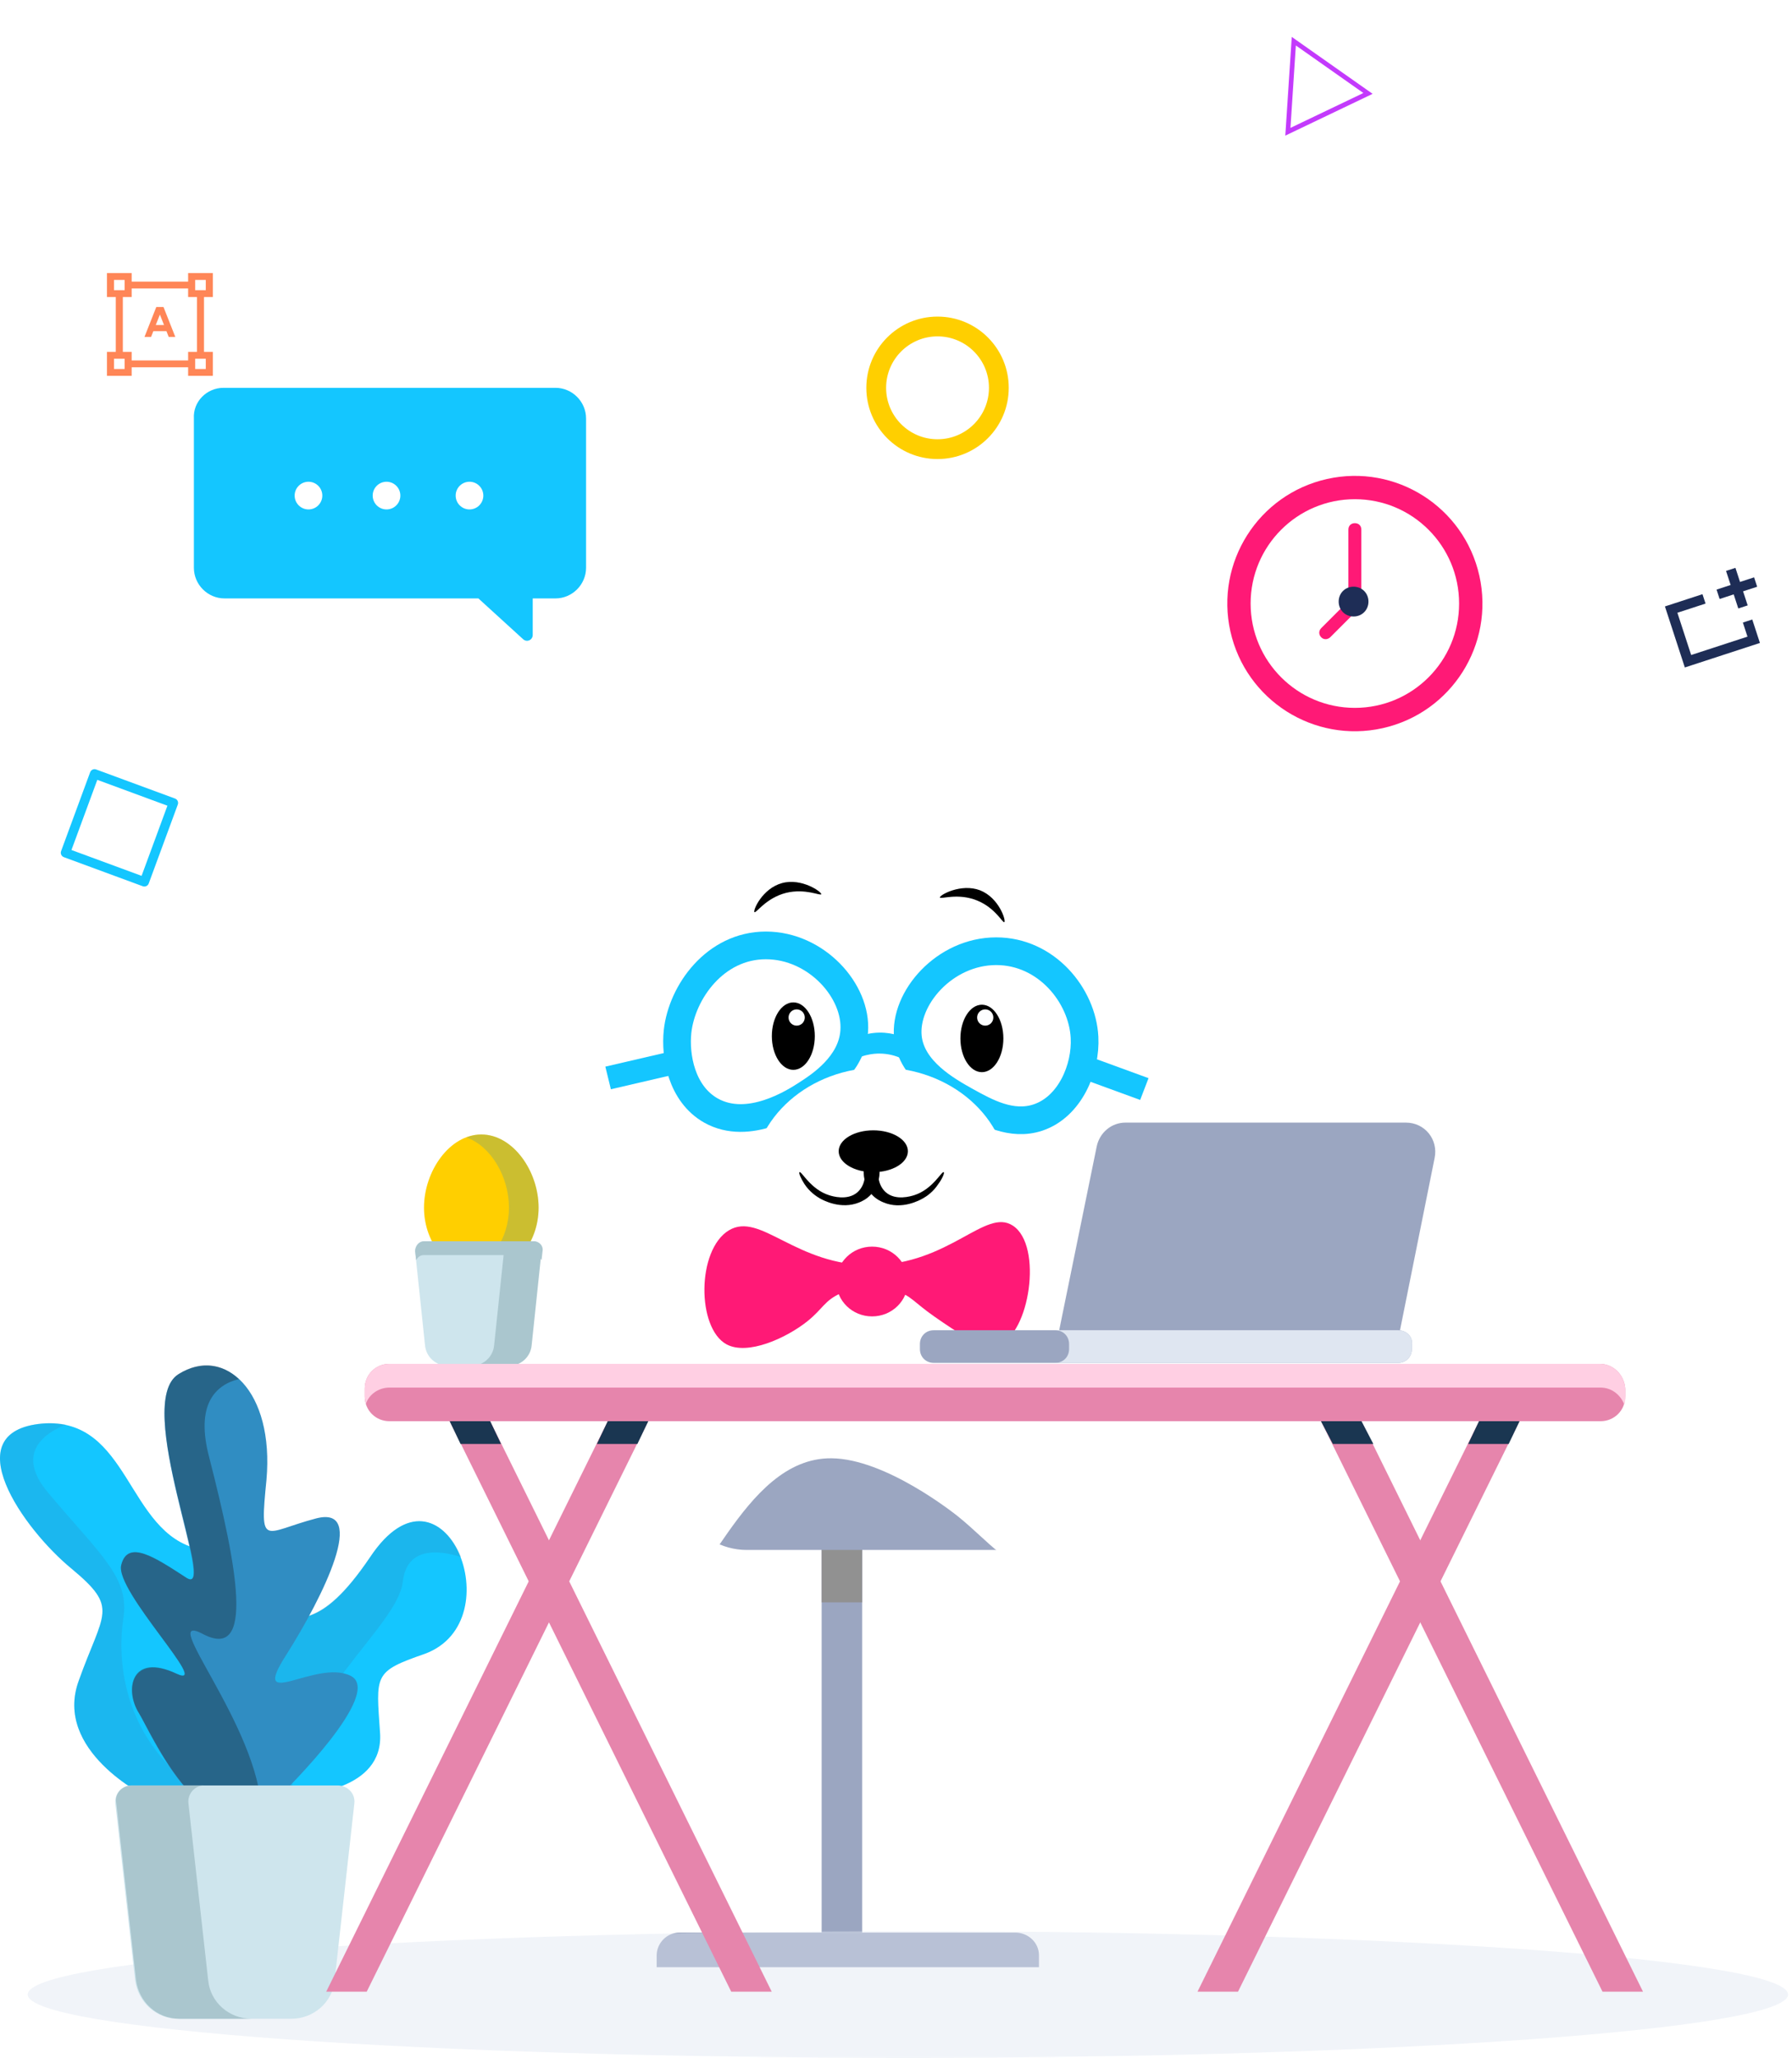 <svg width="453" height="520" viewBox="0 0 453 520" fill="none" xmlns="http://www.w3.org/2000/svg">
<path d="M53.801 75.061V69H47.556V71.165H33.282V69H27.038V75.061H29.268V88.915H27.038V94.976H33.282V92.811H47.556V94.976H53.801V88.915H51.571V75.061H53.801ZM49.34 70.732H52.017V73.329H49.34V70.732ZM28.822 73.329V70.732H31.498V73.329H28.822ZM31.498 93.244H28.822V90.647H31.498V93.244ZM52.017 90.647V93.244H49.34V90.647H52.017ZM49.786 87.183V88.915H47.556V91.08H33.282V88.915H31.052V75.061H33.282V72.896H47.556V75.061H49.786V87.183Z" fill="#FF8657"/>
<path d="M39.51 77.573L36.524 85.137H38.191L38.766 83.679H42.073L42.648 85.137H44.315L41.329 77.573H39.51ZM39.377 82.129L40.419 79.49L41.461 82.129H39.377Z" fill="#FF8657"/>
<path d="M217.942 391.413H207.704V488.353H217.942V391.413Z" fill="#9BA6C1"/>
<path d="M217.942 391.413H207.704V404.905H217.942V391.413Z" fill="#919191"/>
<path d="M256.648 488.353H171.744C168.497 488.353 166 491.101 166 494.099V497.098H262.641V494.099C262.641 490.851 259.894 488.353 256.648 488.353Z" fill="#9BA6C1"/>
<path d="M188.725 391.663H258.896C233.424 382.419 243.164 296.222 247.908 263.492C248.907 256.996 243.663 251 237.17 251H190.473C180.983 251 172.743 257.996 171.494 267.49C167.499 297.221 161.006 358.933 173.742 382.918C176.488 388.165 182.482 391.663 188.725 391.663Z" fill="#9BA6C1"/>
<g clip-path="url(#clip0)" filter="url(#filter0_d)">
<path d="M181.84 285.74C172.367 280.744 171.402 273.279 166.756 273.984C148.171 276.864 147.99 397.532 166.756 400.941C177.617 402.94 187.15 364.265 210.199 364.5C223.896 364.618 241.213 378.43 242.179 379.194C250.264 385.718 254.669 392.36 263.297 392.713C268.185 392.889 272.891 391.008 275.968 388.598C286.347 380.37 282.606 361.62 280.192 342.753C272.951 286.21 283.511 273.279 272.951 266.931C252.678 254.706 211.527 301.492 181.84 285.74Z" fill="white"/>
<path d="M221.06 315.128C257.817 315.128 287.614 288.944 287.614 256.645C287.614 224.346 257.817 198.163 221.06 198.163C184.304 198.163 154.507 224.346 154.507 256.645C154.507 288.944 184.304 315.128 221.06 315.128Z" fill="white"/>
<path d="M180.875 289.031C182.685 295.085 163.317 306.311 154.688 311.013C154.386 311.366 152.697 313.306 149.801 313.541C147.93 313.717 146.06 313.247 144.491 312.013L141.655 309.779C138.578 307.311 138.095 302.844 140.629 299.846C146.542 290.207 152.395 280.567 158.308 270.928C160.782 271.398 163.377 271.927 166.092 272.632C167.963 273.103 169.712 273.632 171.402 274.161L174.238 276.394C174.841 277.452 175.746 279.098 176.832 281.155C179.367 285.916 180.634 288.267 180.875 289.031Z" fill="white"/>
<path d="M289.544 305.018C273.374 302.255 262.573 294.967 260.884 289.854C259.616 285.974 259.918 282.213 259.918 282.213C260.099 279.979 260.642 278.157 261.125 276.923L263.176 274.043C264.685 273.102 266.254 272.103 267.883 271.163C271.262 269.164 274.58 267.342 277.778 265.755C285.14 274.043 292.561 282.33 299.923 290.559C303.181 292.792 303.965 297.201 301.672 300.375L299.621 303.255C297.328 306.487 292.803 307.251 289.544 305.018Z" fill="white"/>
<path d="M206.579 200.514C203.381 191.697 216.595 179.707 219.854 181.118C223.353 182.646 218.164 200.866 219.25 201.102C219.914 201.219 220.397 194.166 225.284 188.759C232.947 180.353 247.428 180.295 248.213 182.293C248.816 183.939 240.127 185.643 236.145 194.048C233.49 199.632 235.662 202.453 233.128 205.216C227.939 210.917 209.777 209.33 206.579 200.514Z" fill="white"/>
<path d="M274.158 258.114C274.581 265.932 270.478 275.689 262.392 278.392C255.695 280.626 249.299 277.04 244.291 274.278C239.464 271.574 230.413 266.578 229.508 258.114C228.482 248.299 238.74 236.367 251.833 236.367C264.564 236.367 273.615 247.593 274.158 258.114Z" stroke="#14C6FF" stroke-width="7" stroke-miterlimit="10"/>
<path d="M215.931 256.645C215.328 265.109 207.243 270.34 203.864 272.515C200.847 274.454 189.262 281.978 179.728 276.629C172.246 272.397 170.617 262.816 171.281 256.645C172.367 246.712 180.754 234.898 193.606 234.898C206.398 234.898 216.716 246.477 215.931 256.645Z" stroke="#14C6FF" stroke-width="7" stroke-miterlimit="10"/>
<path d="M248.213 266.931C251.212 266.931 253.643 263.115 253.643 258.408C253.643 253.701 251.212 249.886 248.213 249.886C245.214 249.886 242.782 253.701 242.782 258.408C242.782 263.115 245.214 266.931 248.213 266.931Z" fill="black"/>
<path d="M222.508 322.651C240.37 322.651 254.85 309.914 254.85 294.203C254.85 278.492 240.37 265.755 222.508 265.755C204.647 265.755 190.167 278.492 190.167 294.203C190.167 309.914 204.647 322.651 222.508 322.651Z" fill="white"/>
<path d="M220.758 292.205C225.59 292.205 229.507 289.836 229.507 286.915C229.507 283.993 225.59 281.625 220.758 281.625C215.926 281.625 212.009 283.993 212.009 286.915C212.009 289.836 215.926 292.205 220.758 292.205Z" fill="black"/>
<path d="M247.006 223.554C242.118 221.556 237.713 223.319 237.593 222.79C237.472 222.202 242.903 219.146 247.73 220.968C252.557 222.849 254.367 228.668 253.884 229.02C253.462 229.314 251.652 225.435 247.006 223.554Z" fill="black"/>
<path d="M198.735 221.615C193.606 222.908 191.132 226.846 190.71 226.493C190.288 226.082 192.701 220.498 197.709 219.146C202.717 217.794 207.786 221.438 207.605 221.967C207.424 222.437 203.622 220.439 198.735 221.615Z" fill="black"/>
<path d="M200.545 266.343C203.544 266.343 205.976 262.527 205.976 257.82C205.976 253.114 203.544 249.298 200.545 249.298C197.546 249.298 195.115 253.114 195.115 257.82C195.115 262.527 197.546 266.343 200.545 266.343Z" fill="black"/>
<path d="M201.39 255.175C202.523 255.175 203.441 254.254 203.441 253.118C203.441 251.982 202.523 251.061 201.39 251.061C200.257 251.061 199.338 251.982 199.338 253.118C199.338 254.254 200.257 255.175 201.39 255.175Z" fill="#FDFEFF"/>
<path d="M249.057 255.175C250.19 255.175 251.109 254.254 251.109 253.118C251.109 251.982 250.19 251.061 249.057 251.061C247.924 251.061 247.006 251.982 247.006 253.118C247.006 254.254 247.924 255.175 249.057 255.175Z" fill="#FDFEFF"/>
<path d="M226.491 322.181C230.413 323.474 231.076 325.12 236.145 328.646C241.877 332.643 248.213 336.993 252.436 335.7C260.22 333.29 263.72 310.778 256.057 305.724C249.118 301.139 240.127 315.48 220.457 315.716C201.028 315.892 192.279 302.079 184.254 306.899C176.108 311.836 176.108 331.585 183.65 335.7C188.96 338.58 198.735 334.171 204.165 329.822C208.027 326.707 208.449 324.591 212.613 322.769C219.19 319.889 225.706 321.946 226.491 322.181Z" fill="#FF1976"/>
<path d="M238.559 292.205C238.076 291.852 235.783 296.554 231.077 298.024C230.292 298.259 226.431 299.493 223.896 297.26C222.991 296.437 222.388 295.32 222.147 294.027C222.388 292.91 222.388 291.793 222.267 290.794C222.388 290.324 222.509 289.913 222.69 289.442C222.448 289.325 222.207 289.148 221.966 289.031C221.785 288.208 221.543 287.62 221.483 287.503C221.121 287.738 220.759 287.914 220.336 288.149C219.974 287.914 219.612 287.738 219.19 287.503C219.13 287.62 218.949 288.208 218.707 289.031C218.466 289.148 218.225 289.325 217.983 289.442C218.164 289.913 218.285 290.324 218.406 290.794C218.285 291.793 218.285 292.91 218.526 294.027C218.285 295.32 217.682 296.437 216.776 297.26C214.242 299.493 210.32 298.259 209.596 298.024C204.89 296.554 202.597 291.852 202.114 292.205C201.812 292.381 202.597 294.027 203.321 295.144C204.648 297.201 206.398 298.318 207.183 298.788C208.088 299.317 212.613 301.727 217.199 299.846C217.802 299.611 219.13 299.023 220.276 297.73C221.423 299.023 222.75 299.611 223.353 299.846C227.939 301.785 232.464 299.317 233.37 298.788C234.214 298.318 235.904 297.201 237.231 295.144C238.076 294.027 238.86 292.381 238.559 292.205Z" fill="black"/>
<path d="M230.715 265.168C229.87 264.522 226.853 262.229 222.267 262.229C221.181 262.229 217.319 262.347 213.82 265.168C214.001 263.228 214.242 261.23 214.423 259.29C215.509 258.585 218.345 256.998 222.267 256.939C225.767 256.881 228.361 258.056 229.508 258.703C229.93 260.877 230.292 262.993 230.715 265.168Z" fill="#14C6FF"/>
<path d="M170.633 261.441L153.025 265.532L154.425 271.249L172.033 267.159L170.633 261.441Z" fill="#14C6FF"/>
<path d="M290.339 268.444L273.389 262.255L271.271 267.758L288.222 273.948L290.339 268.444Z" fill="#14C6FF"/>
<path d="M220.457 328.646C225.456 328.646 229.508 324.699 229.508 319.83C229.508 314.96 225.456 311.013 220.457 311.013C215.458 311.013 211.406 314.96 211.406 319.83C211.406 324.699 215.458 328.646 220.457 328.646Z" fill="#FF1976"/>
</g>
<path opacity="0.43" d="M229.5 520C352.383 520 452 512.837 452 504C452 495.163 352.383 488 229.5 488C106.617 488 7 495.163 7 504C7 512.837 106.617 520 229.5 520Z" fill="#DFE6F1"/>
<path d="M349.533 184.003C366.912 180.117 377.851 162.871 373.967 145.483C370.084 128.096 352.846 117.15 335.467 121.036C318.088 124.922 307.149 142.168 311.033 159.556C314.917 176.943 332.154 187.889 349.533 184.003Z" fill="#FF1976"/>
<path d="M342.495 178.875C357.049 178.875 368.847 167.071 368.847 152.51C368.847 137.949 357.049 126.144 342.495 126.144C327.941 126.144 316.143 137.949 316.143 152.51C316.143 167.071 327.941 178.875 342.495 178.875Z" fill="white"/>
<path d="M335.13 161.517C334.639 161.517 334.312 161.353 333.984 161.025C333.329 160.37 333.329 159.388 333.984 158.733L340.859 151.855V133.841C340.859 132.859 341.513 132.204 342.495 132.204C343.478 132.204 344.132 132.859 344.132 133.841V152.51C344.132 153.001 343.969 153.329 343.641 153.656L336.276 161.025C335.948 161.353 335.457 161.517 335.13 161.517Z" fill="#FF1976"/>
<path d="M345.933 152.018C345.933 149.89 344.296 148.252 342.168 148.252C340.041 148.252 338.404 149.89 338.404 152.018C338.404 154.147 340.041 155.785 342.168 155.785C344.296 155.785 345.933 154.147 345.933 152.018Z" fill="#1E2D56"/>
<path d="M56.504 98H140.41C144.655 98 148.151 101.498 148.151 105.745V143.472C148.151 147.719 144.655 151.217 140.41 151.217H134.667V160.461C134.667 161.711 133.168 162.46 132.169 161.461L120.932 151.217H56.754C52.509 151.217 49.013 147.719 49.013 143.472V105.745C48.763 101.498 52.259 98 56.504 98Z" fill="#14C6FF"/>
<path d="M118.685 128.731C116.754 128.731 115.189 127.165 115.189 125.233C115.189 123.301 116.754 121.735 118.685 121.735C120.615 121.735 122.181 123.301 122.181 125.233C122.181 127.165 120.615 128.731 118.685 128.731Z" fill="white"/>
<path d="M97.709 128.731C95.778 128.731 94.212 127.165 94.212 125.233C94.212 123.301 95.778 121.735 97.709 121.735C99.639 121.735 101.205 123.301 101.205 125.233C101.205 127.165 99.639 128.731 97.709 128.731Z" fill="white"/>
<path d="M77.981 128.731C76.05 128.731 74.484 127.165 74.484 125.233C74.484 123.301 76.05 121.735 77.981 121.735C79.911 121.735 81.477 123.301 81.477 125.233C81.477 127.165 79.911 128.731 77.981 128.731Z" fill="white"/>
<path d="M136.152 305.162C136.152 295.918 129.659 286.674 121.668 286.674C113.677 286.674 107.184 295.918 107.184 305.162C107.184 314.406 113.677 321.902 121.668 321.902C129.659 321.902 136.152 314.406 136.152 305.162Z" fill="#FFCF00"/>
<path opacity="0.25" d="M121.668 286.674C120.419 286.674 119.17 286.923 117.922 287.423C124.165 289.672 128.66 297.417 128.66 305.162C128.66 312.907 124.165 319.403 117.922 321.402C119.17 321.652 120.419 321.902 121.668 321.902C129.659 321.902 136.151 314.406 136.151 305.162C136.151 295.918 129.659 286.674 121.668 286.674Z" fill="#308DC2"/>
<path d="M104.937 316.155L107.434 339.891C107.684 342.889 110.181 345.137 113.178 345.137H128.161C131.158 345.137 133.655 342.889 133.904 339.891L136.402 316.155C136.651 314.906 135.652 313.657 134.154 313.657H107.184C105.936 313.657 104.937 314.656 104.937 316.155Z" fill="#CEE5ED"/>
<path d="M107.184 317.155H134.903C135.653 317.155 136.402 317.655 136.901 318.404L137.151 316.155C137.401 314.906 136.402 313.657 134.903 313.657H107.184C105.936 313.657 104.937 314.906 104.937 316.155L105.187 318.404C105.686 317.655 106.186 317.155 107.184 317.155Z" fill="#AAC6CE"/>
<path d="M134.654 313.657H125.165C126.413 313.657 127.412 314.906 127.412 316.155L124.915 339.891C124.665 342.889 122.168 345.137 119.171 345.137H128.661C131.657 345.137 134.155 342.889 134.404 339.891L136.901 316.155C137.151 314.656 136.152 313.657 134.654 313.657Z" fill="#AAC6CE"/>
<path d="M355.406 283.676H284.486C280.99 283.676 277.993 286.174 277.244 289.672L267.754 336.143H353.908L362.648 292.67C363.647 287.923 360.151 283.676 355.406 283.676Z" fill="#9BA6C1"/>
<path d="M353.408 336.143H236.04C234.042 336.143 232.544 337.642 232.544 339.641V340.89C232.544 342.889 234.042 344.388 236.04 344.388H353.408C355.406 344.388 356.904 342.889 356.904 340.89V339.641C357.154 337.642 355.406 336.143 353.408 336.143Z" fill="#9BA6C1"/>
<path d="M353.409 336.143H266.756C268.754 336.143 270.252 337.642 270.252 339.641V340.89C270.252 342.889 268.754 344.388 266.756 344.388H353.409C355.406 344.388 356.905 342.889 356.905 340.89V339.641C357.154 337.642 355.406 336.143 353.409 336.143Z" fill="#DFE6F1"/>
<path d="M36.893 453.92C36.893 453.92 13.419 442.428 19.912 424.689C26.155 407.199 30.15 406.45 18.164 396.456C5.928 386.462 -11.553 361.728 10.672 359.729C32.897 357.98 31.898 387.462 50.378 391.459C68.857 395.707 78.846 473.159 36.893 453.92Z" fill="#14C6FF"/>
<path opacity="0.25" d="M55.372 455.669C50.877 457.668 44.883 457.668 36.892 453.92C36.892 453.92 13.419 442.427 19.911 424.688C26.154 407.199 30.15 406.449 18.163 396.456C5.927 386.462 -11.553 361.727 10.672 359.728C12.919 359.478 14.917 359.728 16.665 359.978C10.422 362.477 4.179 367.723 12.17 377.217C25.655 393.208 32.897 398.704 31.149 409.198C29.651 419.191 30.4 442.177 55.372 455.669Z" fill="#308DC2"/>
<path d="M76.598 453.42C76.598 453.42 97.075 452.67 96.076 437.929C95.077 423.189 94.328 422.439 107.313 417.942C130.038 409.697 112.058 365.724 93.579 393.457C80.594 412.695 75.1 408.198 66.609 409.697C58.119 411.196 39.889 459.916 76.598 453.42Z" fill="#14C6FF"/>
<path opacity="0.29" d="M66.609 409.697C75.1 408.198 80.594 412.445 93.579 393.457C103.318 378.966 112.807 384.213 116.553 393.457C111.059 391.708 102.819 390.709 101.82 399.703C100.571 411.196 73.352 430.184 73.851 453.919C73.602 453.919 73.102 453.919 72.852 453.919C68.857 443.426 63.613 429.934 59.367 418.441C61.615 413.445 64.362 409.947 66.609 409.697Z" fill="#308DC2"/>
<path d="M71.853 452.671C71.853 452.671 97.325 427.687 88.585 423.439C79.844 419.192 62.863 432.933 72.353 418.193C81.842 403.202 93.079 380.216 79.844 383.714C66.609 387.212 65.61 391.459 67.358 373.97C69.356 351.484 56.87 339.991 45.133 347.237C33.397 354.482 55.122 403.951 47.131 398.705C38.89 393.458 32.148 388.961 30.65 395.457C28.901 401.953 53.873 427.187 44.634 422.94C33.147 417.693 31.399 427.187 35.145 432.933C38.641 438.93 53.873 474.158 71.853 452.671Z" fill="#308DC2"/>
<path opacity="0.48" d="M35.144 432.933C31.398 426.936 33.146 417.442 44.633 422.939C53.873 427.186 28.901 401.952 30.649 395.456C32.397 388.96 39.14 393.457 47.131 398.704C55.371 403.951 33.396 354.481 45.133 347.236C50.627 343.738 56.121 344.488 60.366 348.485C54.373 349.984 49.378 354.981 52.874 368.223C60.116 396.455 64.361 419.691 51.376 412.945C39.14 406.449 65.61 436.181 66.109 457.917C50.627 466.662 38.391 438.18 35.144 432.933Z" fill="#1E394C"/>
<path d="M89.583 455.669L84.589 500.391C84.09 505.888 79.345 510.135 73.601 510.135H45.133C39.39 510.135 34.895 505.888 34.146 500.391L29.151 455.669C28.902 453.17 30.899 451.171 33.147 451.171H85.338C87.835 451.171 89.833 453.17 89.583 455.669Z" fill="#CEE5ED"/>
<path d="M33.396 451.171H51.626C49.129 451.171 47.38 453.42 47.63 455.669L52.625 500.391C53.124 505.888 57.869 510.135 63.612 510.135H45.383C39.639 510.135 35.144 505.888 34.395 500.391L29.401 455.669C28.901 453.17 30.899 451.171 33.396 451.171Z" fill="#AAC6CE"/>
<path d="M404.35 344.638H98.444C94.948 344.638 92.201 347.386 92.201 350.884V352.883C92.201 356.381 94.948 359.129 98.444 359.129H404.6C408.096 359.129 410.843 356.381 410.843 352.883V350.884C410.593 347.386 407.847 344.638 404.35 344.638Z" fill="#E685AC"/>
<path d="M404.35 344.638H98.444C94.948 344.638 92.201 347.386 92.201 350.884V352.883C92.201 353.633 92.451 354.132 92.451 354.882C93.2 352.383 95.697 350.634 98.444 350.634H404.6C407.347 350.634 409.595 352.383 410.593 354.882C410.843 354.382 410.843 353.633 410.843 352.883V350.884C410.593 347.386 407.846 344.638 404.35 344.638Z" fill="#FFCFE3"/>
<path d="M195.086 503.29H184.847L113.677 359.129H123.916L195.086 503.29Z" fill="#E685AC"/>
<path d="M82.462 503.29H92.701L163.871 359.129H153.632L82.462 503.29Z" fill="#E685AC"/>
<path d="M415.339 503.29H405.1L333.93 359.129H344.169L415.339 503.29Z" fill="#E685AC"/>
<path d="M302.715 503.29H312.954L384.124 359.129H373.885L302.715 503.29Z" fill="#E685AC"/>
<path d="M126.663 364.876L123.916 359.129H113.677L116.424 364.876H126.663Z" fill="#1A3651"/>
<path d="M161.124 364.876L163.871 359.129H153.632L150.885 364.876H161.124Z" fill="#1A3651"/>
<path d="M347.165 364.876L344.169 359.129H333.93L336.927 364.876H347.165Z" fill="#1A3651"/>
<path d="M381.377 364.876L384.124 359.129H373.885L371.138 364.876H381.377Z" fill="#1A3651"/>
<path d="M324.911 34.271L326.544 9.326L346.988 23.713L324.911 34.271ZM344.65 23.503L327.578 11.489L326.215 32.319L344.65 23.503Z" fill="#C33AFC"/>
<g clip-path="url(#clip1)">
<path d="M439.86 147.052L443.419 145.891L444.193 148.264L440.634 149.425L441.795 152.983L439.422 153.757L438.262 150.198L434.703 151.359L433.929 148.987L437.488 147.826L436.327 144.267L438.7 143.493L439.86 147.052ZM441.744 160.875L440.583 157.316L442.956 156.542L444.89 162.473L425.91 168.664L420.88 153.243L430.37 150.147L431.144 152.52L424.027 154.841L427.509 165.518L441.744 160.875Z" fill="#1E2D56"/>
</g>
<circle cx="237" cy="98" r="15.5" stroke="#FFCF00" stroke-width="5"/>
<g clip-path="url(#clip2)">
<path d="M44.248 201.789L24.305 194.44C24.011 194.332 23.686 194.345 23.402 194.476C23.118 194.608 22.897 194.846 22.789 195.14L15.441 215.083C15.332 215.376 15.345 215.701 15.477 215.986C15.608 216.27 15.847 216.49 16.14 216.599L36.083 223.947C36.377 224.055 36.702 224.042 36.986 223.911C37.27 223.78 37.491 223.541 37.599 223.247L44.947 203.305C45.056 203.011 45.043 202.686 44.911 202.402C44.78 202.118 44.541 201.897 44.248 201.789V201.789ZM35.791 221.323L18.065 214.791L24.597 197.065L42.323 203.596L35.791 221.323Z" fill="#14C6FF"/>
</g>
<defs>
<filter id="filter0_d" x="118" y="164" width="206" height="262" filterUnits="userSpaceOnUse" color-interpolation-filters="sRGB">
<feFlood flood-opacity="0" result="BackgroundImageFix"/>
<feColorMatrix in="SourceAlpha" type="matrix" values="0 0 0 0 0 0 0 0 0 0 0 0 0 0 0 0 0 0 127 0"/>
<feOffset dy="4"/>
<feGaussianBlur stdDeviation="10.5"/>
<feColorMatrix type="matrix" values="0 0 0 0 0.118 0 0 0 0 0.176 0 0 0 0 0.337 0 0 0 0.14 0"/>
<feBlend mode="normal" in2="BackgroundImageFix" result="effect1_dropShadow"/>
<feBlend mode="normal" in="SourceGraphic" in2="effect1_dropShadow" result="shape"/>
</filter>
<clipPath id="clip0">
<rect width="164" height="220" fill="white" transform="translate(139 181)"/>
</clipPath>
<clipPath id="clip1">
<rect width="29.946" height="29.946" fill="white" transform="translate(415 147.286) rotate(-18.065)"/>
</clipPath>
<clipPath id="clip2">
<rect width="28.337" height="28.337" fill="white" transform="translate(21.798 191) rotate(20.227)"/>
</clipPath>
</defs>
</svg>
